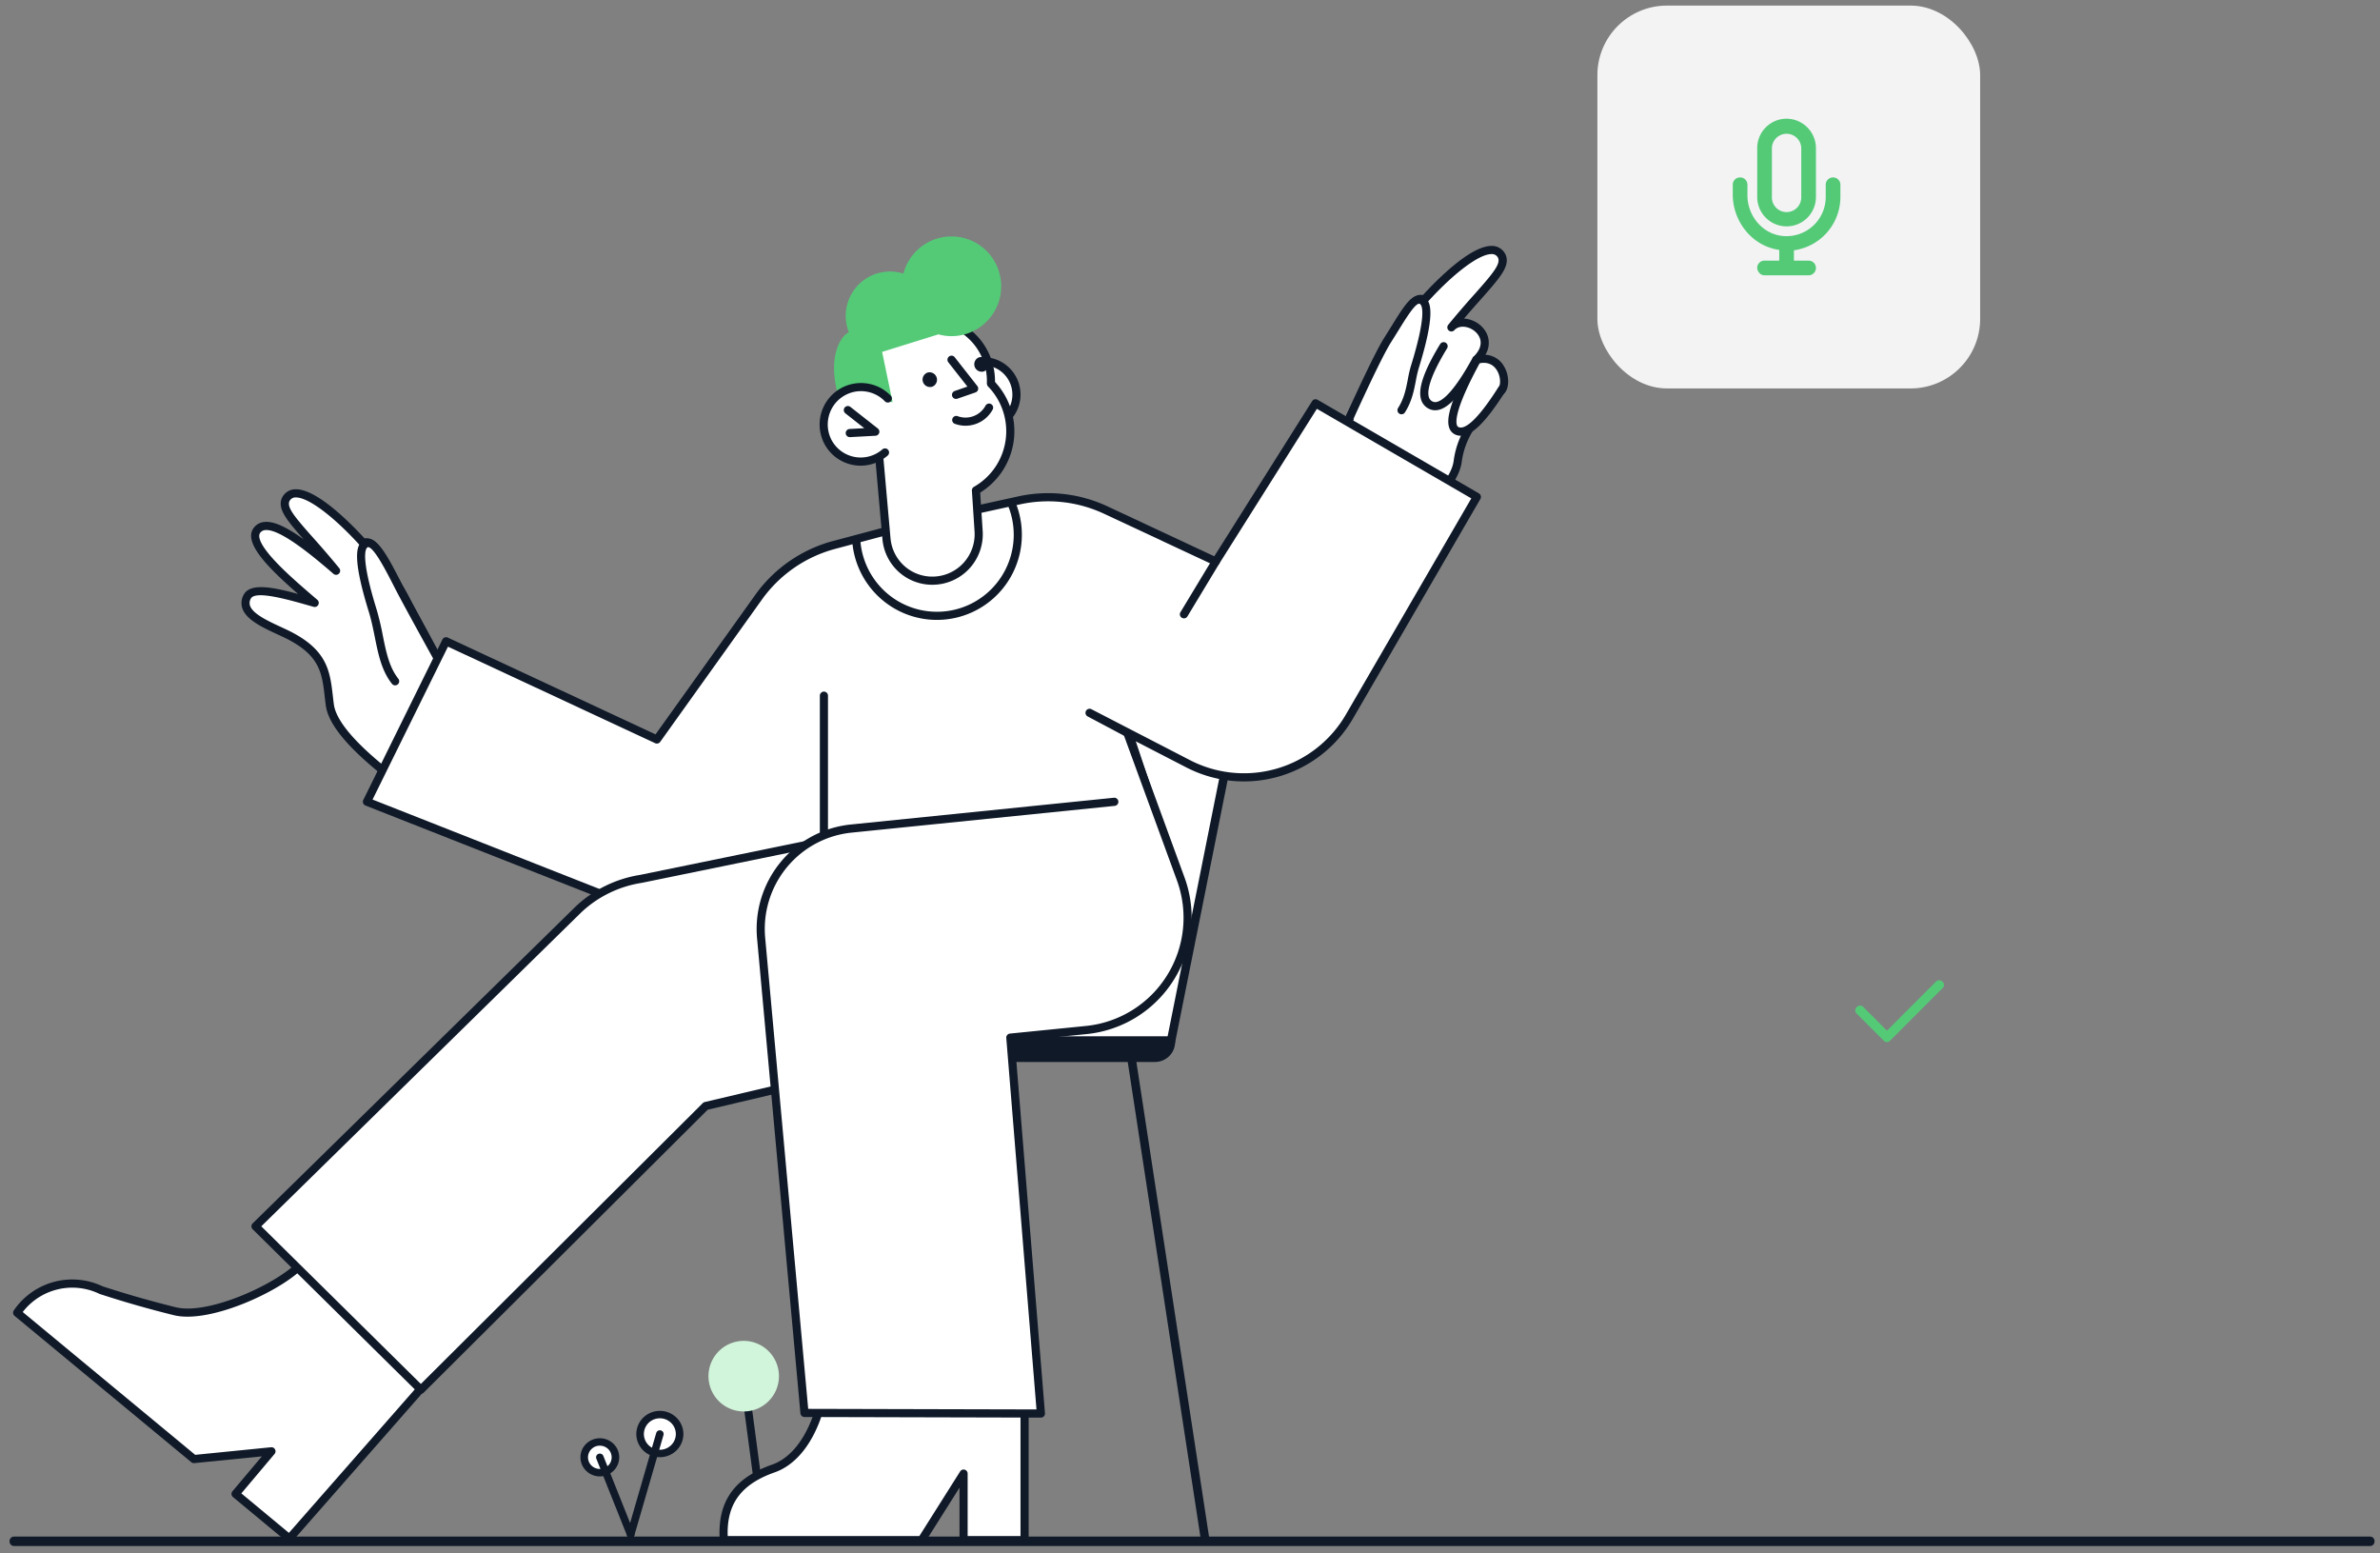 <svg width="213" height="139" fill="none" xmlns="http://www.w3.org/2000/svg"><rect width="100%" height="100%" fill="#808080" stroke="none"/><g clip-path="url(#a)"><path d="M70.659 138.056a.377.377 0 0 1-.37-.479l11.907-44.564a.381.381 0 0 1 .603-.205.382.382 0 0 1 .137.401l-11.908 44.564a.38.38 0 0 1-.37.283Zm37.183 0a.385.385 0 0 1-.378-.324l-6.82-44.564a.38.38 0 0 1 .321-.429.386.386 0 0 1 .436.314l6.82 44.565a.37.37 0 0 1-.088.306.386.386 0 0 1-.291.132Z" fill="#0F1928"/><path d="M80.67 93.111s6.161-28.901 6.302-29.675c.44-2.422 1.363-4.738 3.831-5.226.308-.06.62-.091.934-.091h13.997c.314 0 .627.03.935.091 2.598.514 4.286 3.027 4.009 5.597l-5.912 29.534" fill="#fff"/><path d="M104.766 93.723a.384.384 0 0 1-.376-.456l5.908-29.517c.254-2.437-1.371-4.704-3.705-5.166a4.427 4.427 0 0 0-.859-.084H91.737c-.288 0-.578.028-.86.084-1.864.369-2.986 1.932-3.529 4.92-.14.77-6.053 28.506-6.304 29.686a.381.381 0 0 1-.453.29.383.383 0 0 1-.296-.448c.061-.289 6.161-28.904 6.3-29.664.381-2.1 1.225-4.957 4.133-5.532.332-.065.67-.098 1.009-.098h13.997c.337 0 .677.033 1.008.099 2.725.538 4.621 3.179 4.316 6.01a.396.396 0 0 1-.005.035l-5.912 29.534a.38.38 0 0 1-.375.307Z" fill="#0F1928"/><path d="m66.42 92.73 38.747-.004v.508c0 .988-.805 1.79-1.797 1.79H64.55l1.87-2.294Z" fill="#0F1928"/></g><g clip-path="url(#b)"><path d="M70.017 149.502a.352.352 0 0 1-.348-.306l-3.459-26.012a.351.351 0 0 1 .698-.093l3.459 26.012a.353.353 0 0 1-.35.399Z" fill="#0F1928"/><path d="M66.56 126.295a3.155 3.155 0 0 0 3.153-3.157 3.155 3.155 0 0 0-3.153-3.157 3.156 3.156 0 0 0-3.154 3.157 3.156 3.156 0 0 0 3.154 3.157Z" fill="#D1F5DB"/></g><g clip-path="url(#c)"><path d="M59.055 130.056c.976 0 1.768-.779 1.768-1.74s-.792-1.74-1.768-1.74-1.768.779-1.768 1.74.792 1.74 1.768 1.74Z" fill="#fff"/><path d="M59.055 130.389c-.417 0-.824-.122-1.17-.35a2.074 2.074 0 0 1-.776-.93 2.04 2.04 0 0 1-.12-1.197c.082-.403.283-.772.577-1.062a2.135 2.135 0 0 1 2.295-.449c.384.157.713.423.944.763.232.341.355.742.355 1.152a2.06 2.06 0 0 1-.617 1.465c-.395.389-.93.607-1.488.608Zm0-3.481c-.283 0-.56.083-.795.237a1.417 1.417 0 0 0-.526.632 1.389 1.389 0 0 0 .31 1.534 1.443 1.443 0 0 0 2.2-.213 1.392 1.392 0 0 0-.179-1.777 1.445 1.445 0 0 0-1.01-.413Z" fill="#0F1928"/><path d="M53.683 131.774c.771 0 1.397-.615 1.397-1.374 0-.759-.626-1.375-1.397-1.375-.77 0-1.396.616-1.396 1.375s.625 1.374 1.396 1.374Z" fill="#fff"/><path d="M53.683 132.107c-.343 0-.678-.1-.963-.288a1.715 1.715 0 0 1-.639-.766 1.682 1.682 0 0 1 .376-1.86 1.76 1.76 0 0 1 1.89-.37c.317.129.587.348.778.628a1.69 1.69 0 0 1-.216 2.155c-.325.32-.766.5-1.226.501Zm0-2.749a1.051 1.051 0 0 0-.978.643 1.026 1.026 0 0 0 .23 1.136 1.075 1.075 0 0 0 1.153.225 1.05 1.05 0 0 0 .475-.383 1.033 1.033 0 0 0-.132-1.316 1.068 1.068 0 0 0-.748-.305Zm2.759 8.291a.343.343 0 0 1-.27-.132.33.33 0 0 1-.055-.292l2.612-9.001a.335.335 0 0 1 .286-.241.346.346 0 0 1 .25.07.324.324 0 0 1 .125.224.326.326 0 0 1-.011.13l-2.613 9.001a.335.335 0 0 1-.324.241Z" fill="#0F1928"/><path d="M56.442 137.649a.339.339 0 0 1-.314-.211l-2.759-6.917a.327.327 0 0 1 .005-.254.335.335 0 0 1 .186-.177.34.34 0 0 1 .438.188l2.759 6.916a.33.33 0 0 1-.157.416.347.347 0 0 1-.158.039Z" fill="#0F1928"/></g><g clip-path="url(#d)"><path d="M87.995 38.285a2.977 2.977 0 0 0 2.973-2.98 2.977 2.977 0 0 0-2.973-2.98 2.977 2.977 0 0 0-2.974 2.98 2.977 2.977 0 0 0 2.974 2.98Z" fill="#fff"/><path d="M87.995 38.65a3.331 3.331 0 0 1-3.083-2.065 3.354 3.354 0 0 1 .724-3.646 3.333 3.333 0 0 1 5.134.507 3.35 3.35 0 0 1-.416 4.223 3.337 3.337 0 0 1-2.359.981Zm0-5.96a2.605 2.605 0 0 0-2.41 1.614 2.622 2.622 0 0 0 .566 2.85 2.606 2.606 0 0 0 4.453-1.85c0-.693-.276-1.357-.765-1.848a2.609 2.609 0 0 0-1.844-.767Z" fill="#0F1928"/><path fill-rule="evenodd" clip-rule="evenodd" d="M26.564 113.491c-2.176 1.936-7.97 4.569-10.926 3.835-3.631-.893-6.59-1.885-6.59-1.885a5.982 5.982 0 0 0-7.513 2.02l15.818 13.095 6.94-.694-3.212 3.811 4.813 3.994 11.713-13.349" fill="#fff"/><path d="M25.895 138.032a.359.359 0 0 1-.232-.084l-4.813-3.993a.375.375 0 0 1-.13-.249.361.361 0 0 1 .084-.268l2.631-3.123-6.045.604a.359.359 0 0 1-.268-.081L1.304 117.743a.368.368 0 0 1-.068-.489 6.331 6.331 0 0 1 7.95-2.153 93.49 93.49 0 0 0 6.54 1.87c2.753.685 8.381-1.782 10.597-3.753a.352.352 0 0 1 .264-.093.367.367 0 0 1 .252.122.369.369 0 0 1 .09.265.366.366 0 0 1-.123.252c-2.32 2.064-8.199 4.675-11.255 3.916a93.572 93.572 0 0 1-6.617-1.893.305.305 0 0 1-.04-.016 5.597 5.597 0 0 0-6.86 1.628l15.435 12.779 6.789-.679a.368.368 0 0 1 .209.041.371.371 0 0 1 .189.361.36.36 0 0 1-.084.196l-2.973 3.53 4.257 3.533 11.478-13.083a.361.361 0 0 1 .514-.033.365.365 0 0 1 .033.515l-11.713 13.349a.37.37 0 0 1-.273.124Z" fill="#0F1928"/><path fill-rule="evenodd" clip-rule="evenodd" d="M73.287 126.26c-.743 2.374-2.07 4.433-4.068 5.137-3.596 1.261-4.647 3.52-4.438 6.419h17.692l3.762-5.96v5.96h5.46V126.26H73.287Z" fill="#fff"/><path d="M91.696 138.182h-5.46a.364.364 0 0 1-.364-.365v-4.701l-3.09 4.896a.368.368 0 0 1-.308.171H64.782a.363.363 0 0 1-.363-.339c-.247-3.426 1.24-5.584 4.681-6.79 1.672-.589 3.036-2.331 3.84-4.903a.364.364 0 0 1 .348-.255h18.409a.364.364 0 0 1 .364.365v11.557a.365.365 0 0 1-.365.364Zm-5.096-.73h4.732v-10.827h-17.78c-.885 2.658-2.375 4.47-4.21 5.117-3.01 1.055-4.32 2.823-4.215 5.71h17.147l3.655-5.79a.363.363 0 0 1 .598-.025c.047.063.073.14.073.219v5.596Z" fill="#0F1928"/><path fill-rule="evenodd" clip-rule="evenodd" d="M34.596 69.192c-3.183-2.53-4.876-4.573-5.081-6.127-.345-2.61-.187-4.535-3.905-6.34-1.678-.81-4.308-1.764-3.48-3.342.577-1.082 3.702-.088 6.029.562-2.644-2.265-6.116-5.233-5.163-6.49.953-1.259 3.673.657 7.082 3.614-3.173-3.9-5.385-5.525-4.328-6.634 1.093-1.142 4.145 1.268 6.756 4.15.439-.178.852.041 1.24.657 1.101 1.747 2.921 5.072 5.46 9.975" fill="#fff"/><path d="M34.597 69.556a.361.361 0 0 1-.226-.078c-3.29-2.616-4.995-4.698-5.215-6.365-.034-.258-.064-.51-.092-.755-.254-2.186-.438-3.764-3.611-5.305-.195-.094-.404-.19-.619-.29-1.31-.605-2.795-1.292-3.146-2.33a1.505 1.505 0 0 1 .122-1.22c.581-1.092 2.656-.669 4.87-.063-2.588-2.257-4.974-4.596-3.972-5.917a1.318 1.318 0 0 1 .949-.527c.803-.084 1.896.385 3.52 1.554-.762-.862-1.363-1.56-1.707-2.141-.172-.293-.698-1.184.019-1.936a1.34 1.34 0 0 1 1.023-.402c1.875.025 4.794 2.956 6.114 4.393.407-.07.927.074 1.43.873 1.101 1.747 2.944 5.113 5.476 10.002a.365.365 0 0 1-.433.516.364.364 0 0 1-.213-.18c-2.523-4.871-4.355-8.218-5.446-9.949-.42-.665-.693-.555-.795-.513a.364.364 0 0 1-.406-.093c-2.364-2.609-4.616-4.304-5.737-4.32a.606.606 0 0 0-.487.178c-.514.539.24 1.436 1.997 3.414a80.04 80.04 0 0 1 2.35 2.737.366.366 0 0 1-.271.595.364.364 0 0 1-.25-.089c-2.01-1.744-4.83-4.047-6.108-3.913a.6.6 0 0 0-.446.243c-.165.22-.23.82 1.202 2.39 1.057 1.161 2.558 2.447 3.883 3.581l.026.022a.365.365 0 0 1-.335.63l-.575-.163c-1.736-.492-4.642-1.316-5.035-.58a.78.78 0 0 0-.075.644c.25.741 1.643 1.385 2.761 1.901.219.102.432.2.631.296 3.534 1.715 3.758 3.644 4.018 5.877.028.242.057.49.09.745.192 1.45 1.856 3.43 4.947 5.888a.365.365 0 0 1-.227.651Z" fill="#0F1928"/><path d="M40.157 61.161a.363.363 0 0 1-.3-.157c-.025-.038-.188-.27-.35-.502l-.354-.506a.358.358 0 0 1-.037-.065c-.648-1.535-1.436-2.989-2.198-4.394-.337-.62-.685-1.262-1.017-1.904a12.334 12.334 0 0 0-.834-1.362.364.364 0 0 1 .602-.411c.324.46.619.942.88 1.44.327.632.674 1.27 1.008 1.888.764 1.41 1.555 2.868 2.214 4.423l.33.471.354.506a.366.366 0 0 1-.299.573h.001Z" fill="#0F1928"/><path fill-rule="evenodd" clip-rule="evenodd" d="M35.363 60.96c-1.309-1.657-1.297-4.008-2.005-6.313-.985-3.174-1.323-5.304-.784-5.875.777-.82 1.872 1.293 3.059 3.625.473.93 1.687 3.16 3.64 6.69" fill="#fff"/><path d="M35.364 61.326a.362.362 0 0 1-.286-.139c-.927-1.174-1.222-2.633-1.533-4.176-.15-.74-.304-1.506-.535-2.257-1.46-4.705-1.099-5.811-.7-6.233a.842.842 0 0 1 .755-.286c.864.125 1.669 1.593 2.892 3.995.47.923 1.693 3.17 3.635 6.68a.366.366 0 0 1-.143.495.363.363 0 0 1-.494-.141c-1.946-3.517-3.172-5.772-3.646-6.702-.715-1.403-1.795-3.524-2.348-3.605-.019-.002-.053-.007-.122.066-.149.158-.527 1.022.867 5.515.223.766.407 1.543.553 2.328.294 1.456.571 2.831 1.39 3.868a.365.365 0 0 1-.285.591Z" fill="#0F1928"/><path fill-rule="evenodd" clip-rule="evenodd" d="M125.375 47.417c3.182-2.53 4.876-4.573 5.081-6.127.344-2.61 1.881-4.249 3.905-6.34.657-.68.071-3.398-2.256-2.748 2.235-2.157-.971-4.257-2.213-2.908 3.174-3.9 5.385-5.526 4.328-6.634-1.092-1.143-4.145 1.268-6.756 4.15-.438-.178-.852.04-1.24.657-1.101 1.747-2.921 5.072-5.46 9.975" fill="#fff"/><path d="M125.376 47.782a.366.366 0 0 1-.226-.651c3.09-2.458 4.755-4.44 4.946-5.889.368-2.789 2.053-4.53 4.004-6.547.198-.204.235-.939-.118-1.535-.256-.432-.772-.887-1.778-.606a.366.366 0 0 1-.459-.403.371.371 0 0 1 .108-.211c.542-.524.757-1.068.621-1.575-.136-.506-.619-.943-1.201-1.087-.213-.052-.748-.132-1.113.264a.361.361 0 0 1-.505.027.366.366 0 0 1-.044-.506 79.221 79.221 0 0 1 2.35-2.736c1.756-1.978 2.511-2.876 1.997-3.415a.61.61 0 0 0-.487-.177c-1.121.015-3.373 1.711-5.737 4.32a.36.36 0 0 1-.406.093c-.102-.042-.376-.153-.795.513-1.091 1.73-2.923 5.078-5.445 9.949a.367.367 0 0 1-.491.155.364.364 0 0 1-.156-.492c2.532-4.889 4.375-8.254 5.476-10.002.503-.798 1.023-.942 1.43-.873 1.32-1.436 4.239-4.367 6.114-4.392a1.336 1.336 0 0 1 1.023.402c.717.752.191 1.643.019 1.935-.387.654-1.098 1.455-1.998 2.47a100.67 100.67 0 0 0-1.481 1.693c.143.008.284.03.423.064.845.209 1.524.84 1.73 1.606a2.026 2.026 0 0 1-.243 1.567 2.03 2.03 0 0 1 1.673 1.044c.485.818.492 1.924.015 2.417-1.861 1.923-3.468 3.584-3.805 6.134-.22 1.667-1.926 3.749-5.216 6.365a.36.36 0 0 1-.225.078Z" fill="#0F1928"/><path d="M119.815 39.386a.365.365 0 0 1-.299-.573l.334-.477.35-.5c.659-1.555 1.449-3.012 2.214-4.423.335-.617.681-1.256 1.01-1.891.262-.498.555-.978.879-1.437a.363.363 0 0 1 .658.137.367.367 0 0 1-.056.274c-.307.434-.585.888-.833 1.358-.334.645-.682 1.287-1.018 1.908-.762 1.405-1.551 2.858-2.198 4.394a.401.401 0 0 1-.037.065l-.374.536-.331.473a.371.371 0 0 1-.299.156Z" fill="#0F1928"/><path fill-rule="evenodd" clip-rule="evenodd" d="M125.431 36.703c.85-1.338.84-2.715 1.184-3.832.985-3.174 1.322-5.304.783-5.875-.777-.82-1.746 1.139-3.18 3.382-.597.935-1.77 3.327-3.519 7.177" fill="#fff"/><path d="M120.698 37.92a.36.36 0 0 1-.306-.168.361.361 0 0 1-.025-.348c1.772-3.903 2.932-6.266 3.543-7.223.227-.355.441-.7.648-1.035.978-1.58 1.624-2.625 2.369-2.7a.864.864 0 0 1 .734.3c.399.422.76 1.527-.7 6.234-.102.36-.185.725-.249 1.093-.168.87-.358 1.855-.975 2.826a.362.362 0 0 1-.662-.116.365.365 0 0 1 .048-.275c.543-.855.711-1.729.874-2.573.068-.395.158-.786.268-1.171 1.395-4.494 1.016-5.359.867-5.517-.077-.081-.116-.077-.132-.076-.388.04-1.151 1.273-1.824 2.36-.208.336-.424.684-.653 1.044-.585.915-1.761 3.314-3.495 7.131a.36.36 0 0 1-.33.214Z" fill="#0F1928"/><path fill-rule="evenodd" clip-rule="evenodd" d="M132.107 32.202c-1.78 3.244-3.155 4.583-4.126 4.015-.971-.568-.567-2.312 1.213-5.231" fill="#fff"/><path d="M128.439 36.71c-.226 0-.448-.062-.642-.178a1.34 1.34 0 0 1-.638-.863c-.245-.974.319-2.567 1.724-4.872a.367.367 0 0 1 .369-.177.362.362 0 0 1 .3.279.367.367 0 0 1-.048.278c-1.594 2.615-1.771 3.789-1.639 4.313a.63.63 0 0 0 .299.412.565.565 0 0 0 .465.05c.541-.15 1.528-.953 3.158-3.925a.378.378 0 0 1 .218-.18.362.362 0 0 1 .455.252.366.366 0 0 1-.035.28c-1.427 2.601-2.605 4-3.602 4.277a1.44 1.44 0 0 1-.384.053Z" fill="#0F1928"/><path fill-rule="evenodd" clip-rule="evenodd" d="M134.445 34.784c-1.907 3.02-3.205 4.173-4.072 3.759-.867-.415-.29-2.488 1.733-6.219" fill="#fff"/><path d="M130.736 38.992a1.19 1.19 0 0 1-.521-.12 1.003 1.003 0 0 1-.522-.617c-.195-.604-.191-1.893 2.092-6.105a.375.375 0 0 1 .217-.178.36.36 0 0 1 .388.12.36.36 0 0 1 .078.27.364.364 0 0 1-.043.136c-2.086 3.85-2.173 5.118-2.039 5.532a.26.26 0 0 0 .051.108.264.264 0 0 0 .092.075c.378.181 1.35-.048 3.607-3.625a.372.372 0 0 1 .228-.16.363.363 0 0 1 .439.418.373.373 0 0 1-.051.133c-1.727 2.735-2.997 4.013-4.016 4.013Z" fill="#0F1928"/><path fill-rule="evenodd" clip-rule="evenodd" d="M102.982 71.496 73.737 74.78 60.63 82.687 32.84 71.74l7.081-14.357L58.79 66.17l9.105-12.735a12.135 12.135 0 0 1 6.744-4.67l7.571-2.017 9.008-1.976a12.108 12.108 0 0 1 7.722.858l9.87 4.614 8.926-14.154 14.438 8.374-11.404 19.649a10.925 10.925 0 0 1-6.38 5.004 10.896 10.896 0 0 1-8.063-.778l-2.592-1.34-2.49-1.286-3.742-1.933 3.537 1.877 1.942 5.84Z" fill="#fff"/><path d="M60.63 83.052a.361.361 0 0 1-.134-.025L32.707 72.078a.365.365 0 0 1-.193-.501l7.081-14.357a.365.365 0 0 1 .48-.169l18.594 8.66 8.929-12.49a12.529 12.529 0 0 1 6.947-4.81l7.57-2.017.017-.004 9.007-1.976a12.539 12.539 0 0 1 7.954.884l9.58 4.478 8.755-13.882a.363.363 0 0 1 .49-.12l14.438 8.373a.37.37 0 0 1 .169.222.359.359 0 0 1-.037.276l-11.404 19.65a11.284 11.284 0 0 1-6.592 5.173 11.255 11.255 0 0 1-8.333-.806l-4.511-2.33 1.678 5.048a.363.363 0 0 1-.304.478l-29.167 3.276L60.818 83a.363.363 0 0 1-.188.052ZM33.343 71.544l27.253 10.738 12.952-7.815a.36.36 0 0 1 .147-.05l28.798-3.234-1.753-5.273-3.408-1.809a.365.365 0 0 1 .337-.647l8.824 4.56a10.527 10.527 0 0 0 7.795.753 10.555 10.555 0 0 0 6.167-4.839l11.22-19.333-13.819-8.014-8.739 13.857a.366.366 0 0 1-.461.135l-9.87-4.613a11.812 11.812 0 0 0-7.49-.833l-9 1.974-7.564 2.016a11.798 11.798 0 0 0-6.542 4.53l-9.105 12.735a.364.364 0 0 1-.45.118l-18.544-8.637-6.748 13.68Z" fill="#0F1928"/><path fill-rule="evenodd" clip-rule="evenodd" d="m69.243 97.528-6.09 1.436-25.488 25.384-14.802-14.619 28.905-28.351a10.552 10.552 0 0 1 5.579-2.734l14.69-3.013" fill="#fff"/><path d="M37.666 124.713a.363.363 0 0 1-.255-.105L22.61 109.989a.37.37 0 0 1-.109-.261.368.368 0 0 1 .11-.26l28.904-28.351a10.88 10.88 0 0 1 5.769-2.832l14.683-3.011a.364.364 0 1 1 .146.715L57.42 79l-.017.003a10.148 10.148 0 0 0-5.387 2.64L23.384 109.73l14.281 14.105 25.232-25.13a.364.364 0 0 1 .174-.096l6.09-1.435a.363.363 0 0 1 .432.273.366.366 0 0 1-.266.437l-5.99 1.412-25.414 25.311a.363.363 0 0 1-.257.106Z" fill="#0F1928"/><path fill-rule="evenodd" clip-rule="evenodd" d="m100.919 65.656 4.75 12.987a10.115 10.115 0 0 1-4.146 12.055 10.053 10.053 0 0 1-4.307 1.468l-6.795.68 2.735 33.634-21.159-.052-3.882-42.51a9.017 9.017 0 0 1 2.013-6.545 8.973 8.973 0 0 1 6.024-3.231l23.582-2.398" fill="#fff"/><path d="M93.156 126.846h-.001l-21.158-.053a.363.363 0 0 1-.362-.331l-3.882-42.51a9.413 9.413 0 0 1 2.103-6.803 9.367 9.367 0 0 1 6.26-3.37l23.58-2.398a.363.363 0 0 1 .392.327.365.365 0 0 1-.317.4l-23.582 2.397a8.637 8.637 0 0 0-5.772 3.108 8.68 8.68 0 0 0-1.939 6.272l3.852 42.179 20.431.051-2.703-33.238a.365.365 0 0 1 .327-.393l6.795-.681a9.692 9.692 0 0 0 7.259-4.516 9.742 9.742 0 0 0 .889-8.518l-4.751-12.987a.363.363 0 0 1 .013-.278.362.362 0 0 1 .482-.178c.087.04.155.114.189.205l4.75 12.986a10.479 10.479 0 0 1-4.295 12.491 10.424 10.424 0 0 1-4.464 1.52l-6.439.647 2.706 33.276a.369.369 0 0 1-.095.277.362.362 0 0 1-.268.118ZM105.957 55.33a.364.364 0 0 1-.311-.553l2.852-4.723a.364.364 0 1 1 .623.378l-2.852 4.723a.359.359 0 0 1-.312.176Z" fill="#0F1928"/><path fill-rule="evenodd" clip-rule="evenodd" d="M88.705 34.344a6.096 6.096 0 0 1 1.65 5.102 6.1 6.1 0 0 1-3.013 4.432l.24 3.669a4.154 4.154 0 0 1-1.005 2.98 4.133 4.133 0 0 1-7.243-2.339l-.652-7.347-1.393-8.152v-1.946l4.247-2.068 4.733.486" fill="#fff"/><path d="M83.447 52.324a4.464 4.464 0 0 1-3.038-1.174 4.485 4.485 0 0 1-1.437-2.93l-.65-7.332-1.391-8.137a.375.375 0 0 1-.005-.062v-1.946a.364.364 0 0 1 .205-.329l4.247-2.068a.357.357 0 0 1 .196-.034l4.733.486a.364.364 0 0 1 .196.649.365.365 0 0 1-.27.077l-4.63-.476-3.95 1.923v1.687l1.388 8.121.004.03.652 7.347c.08.94.51 1.817 1.205 2.454a3.741 3.741 0 0 0 2.794.976 3.78 3.78 0 0 0 2.588-1.279c.66-.752.996-1.735.936-2.735l-.24-3.67a.365.365 0 0 1 .183-.34 5.718 5.718 0 0 0 2.833-4.166 5.74 5.74 0 0 0-1.55-4.796.365.365 0 0 1 .265-.617c.095 0 .187.039.255.107a6.46 6.46 0 0 1 1.766 5.293 6.469 6.469 0 0 1-3.01 4.696l.224 3.445a4.531 4.531 0 0 1-1.115 3.265 4.51 4.51 0 0 1-3.384 1.535Z" fill="#0F1928"/><path fill-rule="evenodd" clip-rule="evenodd" d="M77.648 33.893a5.547 5.547 0 0 1 1.746-3.868 5.519 5.519 0 0 1 3.966-1.49 5.51 5.51 0 0 1 3.852 1.764 5.537 5.537 0 0 1 1.472 3.98" fill="#fff"/><path d="M88.684 34.644h-.013a.363.363 0 0 1-.351-.377 5.18 5.18 0 0 0-1.378-3.713 5.159 5.159 0 0 0-3.596-1.645 5.143 5.143 0 0 0-3.701 1.39 5.17 5.17 0 0 0-1.633 3.607.366.366 0 0 1-.516.32.364.364 0 0 1-.213-.345 5.906 5.906 0 0 1 1.877-4.092 5.877 5.877 0 0 1 8.3.29 5.909 5.909 0 0 1 1.587 4.214.366.366 0 0 1-.363.351Z" fill="#0F1928"/><path d="M85.564 35.695a.364.364 0 0 1-.313-.552.365.365 0 0 1 .194-.158l1.134-.394-1.71-2.177a.366.366 0 0 1 .33-.588c.095.011.182.06.242.136l2.027 2.581a.365.365 0 0 1-.167.571l-1.617.56a.368.368 0 0 1-.12.02ZM83.47 34.586a.667.667 0 0 0-.476-1.243.667.667 0 0 0-.383.86.664.664 0 0 0 .859.383ZM88.054 33.233a.667.667 0 0 0 .383-.86.664.664 0 0 0-.86-.382.667.667 0 0 0 .477 1.242Z" fill="#0F1928"/><path d="M79.147 35.886c.084.041.328.072.734.092l-.935-4.49 5.04-1.57a4.36 4.36 0 0 0 2.903-.194 4.45 4.45 0 0 0 2.66-3.412 4.47 4.47 0 0 0-1.483-4.067 4.446 4.446 0 0 0-4.227-.889 4.447 4.447 0 0 0-2.988 3.127 3.949 3.949 0 0 0-4.1 1.077 3.972 3.972 0 0 0-.778 4.177c-.49.157-2.061 1.849-.924 5.823.067.236.149.467.245.693.872-.472 2.326-1.127 3.853-.367Z" fill="#54CA77"/><path fill-rule="evenodd" clip-rule="evenodd" d="M79.47 35.671a3.333 3.333 0 0 0-3.4-.916 3.334 3.334 0 0 0-2.325 2.65 3.35 3.35 0 0 0 1.341 3.263 3.329 3.329 0 0 0 3.513.239c.218-.115.42-.256.605-.42" fill="#fff"/><path d="M77.03 41.668a3.693 3.693 0 0 1-2.344-.84 3.66 3.66 0 0 1-.91-1.119 3.721 3.721 0 0 1 1.121-4.74 3.697 3.697 0 0 1 4.838.452.365.365 0 0 1-.53.5 2.972 2.972 0 0 0-5.044 1.374 2.99 2.99 0 0 0 .258 2.072 2.964 2.964 0 0 0 1.753 1.443 2.95 2.95 0 0 0 2.789-.594.364.364 0 1 1 .487.542 3.696 3.696 0 0 1-2.418.91Z" fill="#0F1928"/><path d="M76.061 39.114a.363.363 0 0 1-.373-.355.366.366 0 0 1 .354-.375l1.307-.07-1.705-1.34a.365.365 0 0 1 .45-.574l2.467 1.94a.365.365 0 0 1-.206.651l-2.275.122h-.019ZM86.413 38.094c-.326 0-.65-.058-.957-.17a.363.363 0 0 1-.217-.468.365.365 0 0 1 .466-.218 2.034 2.034 0 0 0 2.484-.919.365.365 0 1 1 .634.358 2.767 2.767 0 0 1-2.41 1.417ZM83.844 55.468a7.584 7.584 0 0 1-5.182-2.05 7.621 7.621 0 0 1-2.394-5.041.366.366 0 0 1 .338-.39.363.363 0 0 1 .389.34 6.903 6.903 0 0 0 2.78 5.07 6.866 6.866 0 0 0 5.654 1.16 6.868 6.868 0 0 0 4.542-3.57 6.902 6.902 0 0 0 .227-5.782.366.366 0 0 1 .197-.477.363.363 0 0 1 .475.197 7.634 7.634 0 0 1-.698 7.157 7.605 7.605 0 0 1-2.74 2.488 7.583 7.583 0 0 1-3.588.897ZM73.737 74.78a.364.364 0 0 1-.364-.365V62.25a.366.366 0 0 1 .364-.365.364.364 0 0 1 .364.365v12.165a.365.365 0 0 1-.364.365Z" fill="#0F1928"/></g><path d="M212.122 138.335H1.244c-.221 0-.39-.182-.39-.421 0-.238.169-.421.39-.421h210.878c.222 0 .391.183.391.421 0 .239-.169.421-.391.421Z" fill="#0F1928"/><path d="M173.844 87.84c.181.166.181.436 0 .587l-4.682 4.681c-.151.181-.42.181-.587 0l-2.411-2.412a.408.408 0 0 1 0-.587.428.428 0 0 1 .602 0l2.11 2.113 4.381-4.382a.409.409 0 0 1 .587 0Z" fill="#54CA77"/><rect x="142.959" y=".5" width="34.257" height="34.257" rx="6.228" fill="#F3F3F4"/><g clip-path="url(#e)"><path d="M164.052 15.876a.65.65 0 0 0-.657.632v1.12a3.508 3.508 0 0 1-3.854 3.487c-1.817-.178-3.153-1.815-3.153-3.646v-.96a.651.651 0 0 0-.657-.633.651.651 0 0 0-.657.632v.88c0 2.453 1.752 4.642 4.161 4.973v.96h-1.339a.645.645 0 0 0-.632.632c0 .34.293.682.632.682h3.942a.661.661 0 0 0 .681-.657.655.655 0 0 0-.657-.657h-1.314v-.925a4.82 4.82 0 0 0 4.161-4.768v-1.12a.65.65 0 0 0-.657-.632Zm-4.16 4.38a2.628 2.628 0 0 0 2.627-2.628v-4.38a2.644 2.644 0 0 0-2.627-2.627 2.628 2.628 0 0 0-2.628 2.627v4.38a2.628 2.628 0 0 0 2.628 2.627Zm-1.314-7.008a1.314 1.314 0 0 1 2.627 0v4.38a1.314 1.314 0 1 1-2.627 0v-4.38Z" fill="#54CA77"/></g><defs><clipPath id="a"><path fill="#fff" transform="translate(64.55 57.738)" d="M0 0h46.54v80.069H0z"/></clipPath><clipPath id="b"><path fill="#fff" transform="translate(63.406 119.981)" d="M0 0h6.739v18.115H0z"/></clipPath><clipPath id="c"><path fill="#fff" transform="translate(51.95 126.243)" d="M0 0h9.21v11.406H0z"/></clipPath><clipPath id="d"><path fill="#fff" transform="translate(1.172 21.164)" d="M0 0h133.805v117.239H0z"/></clipPath><clipPath id="e"><path fill="#fff" transform="translate(154.637 10.621)" d="M0 0h10.511v14.014H0z"/></clipPath></defs></svg>